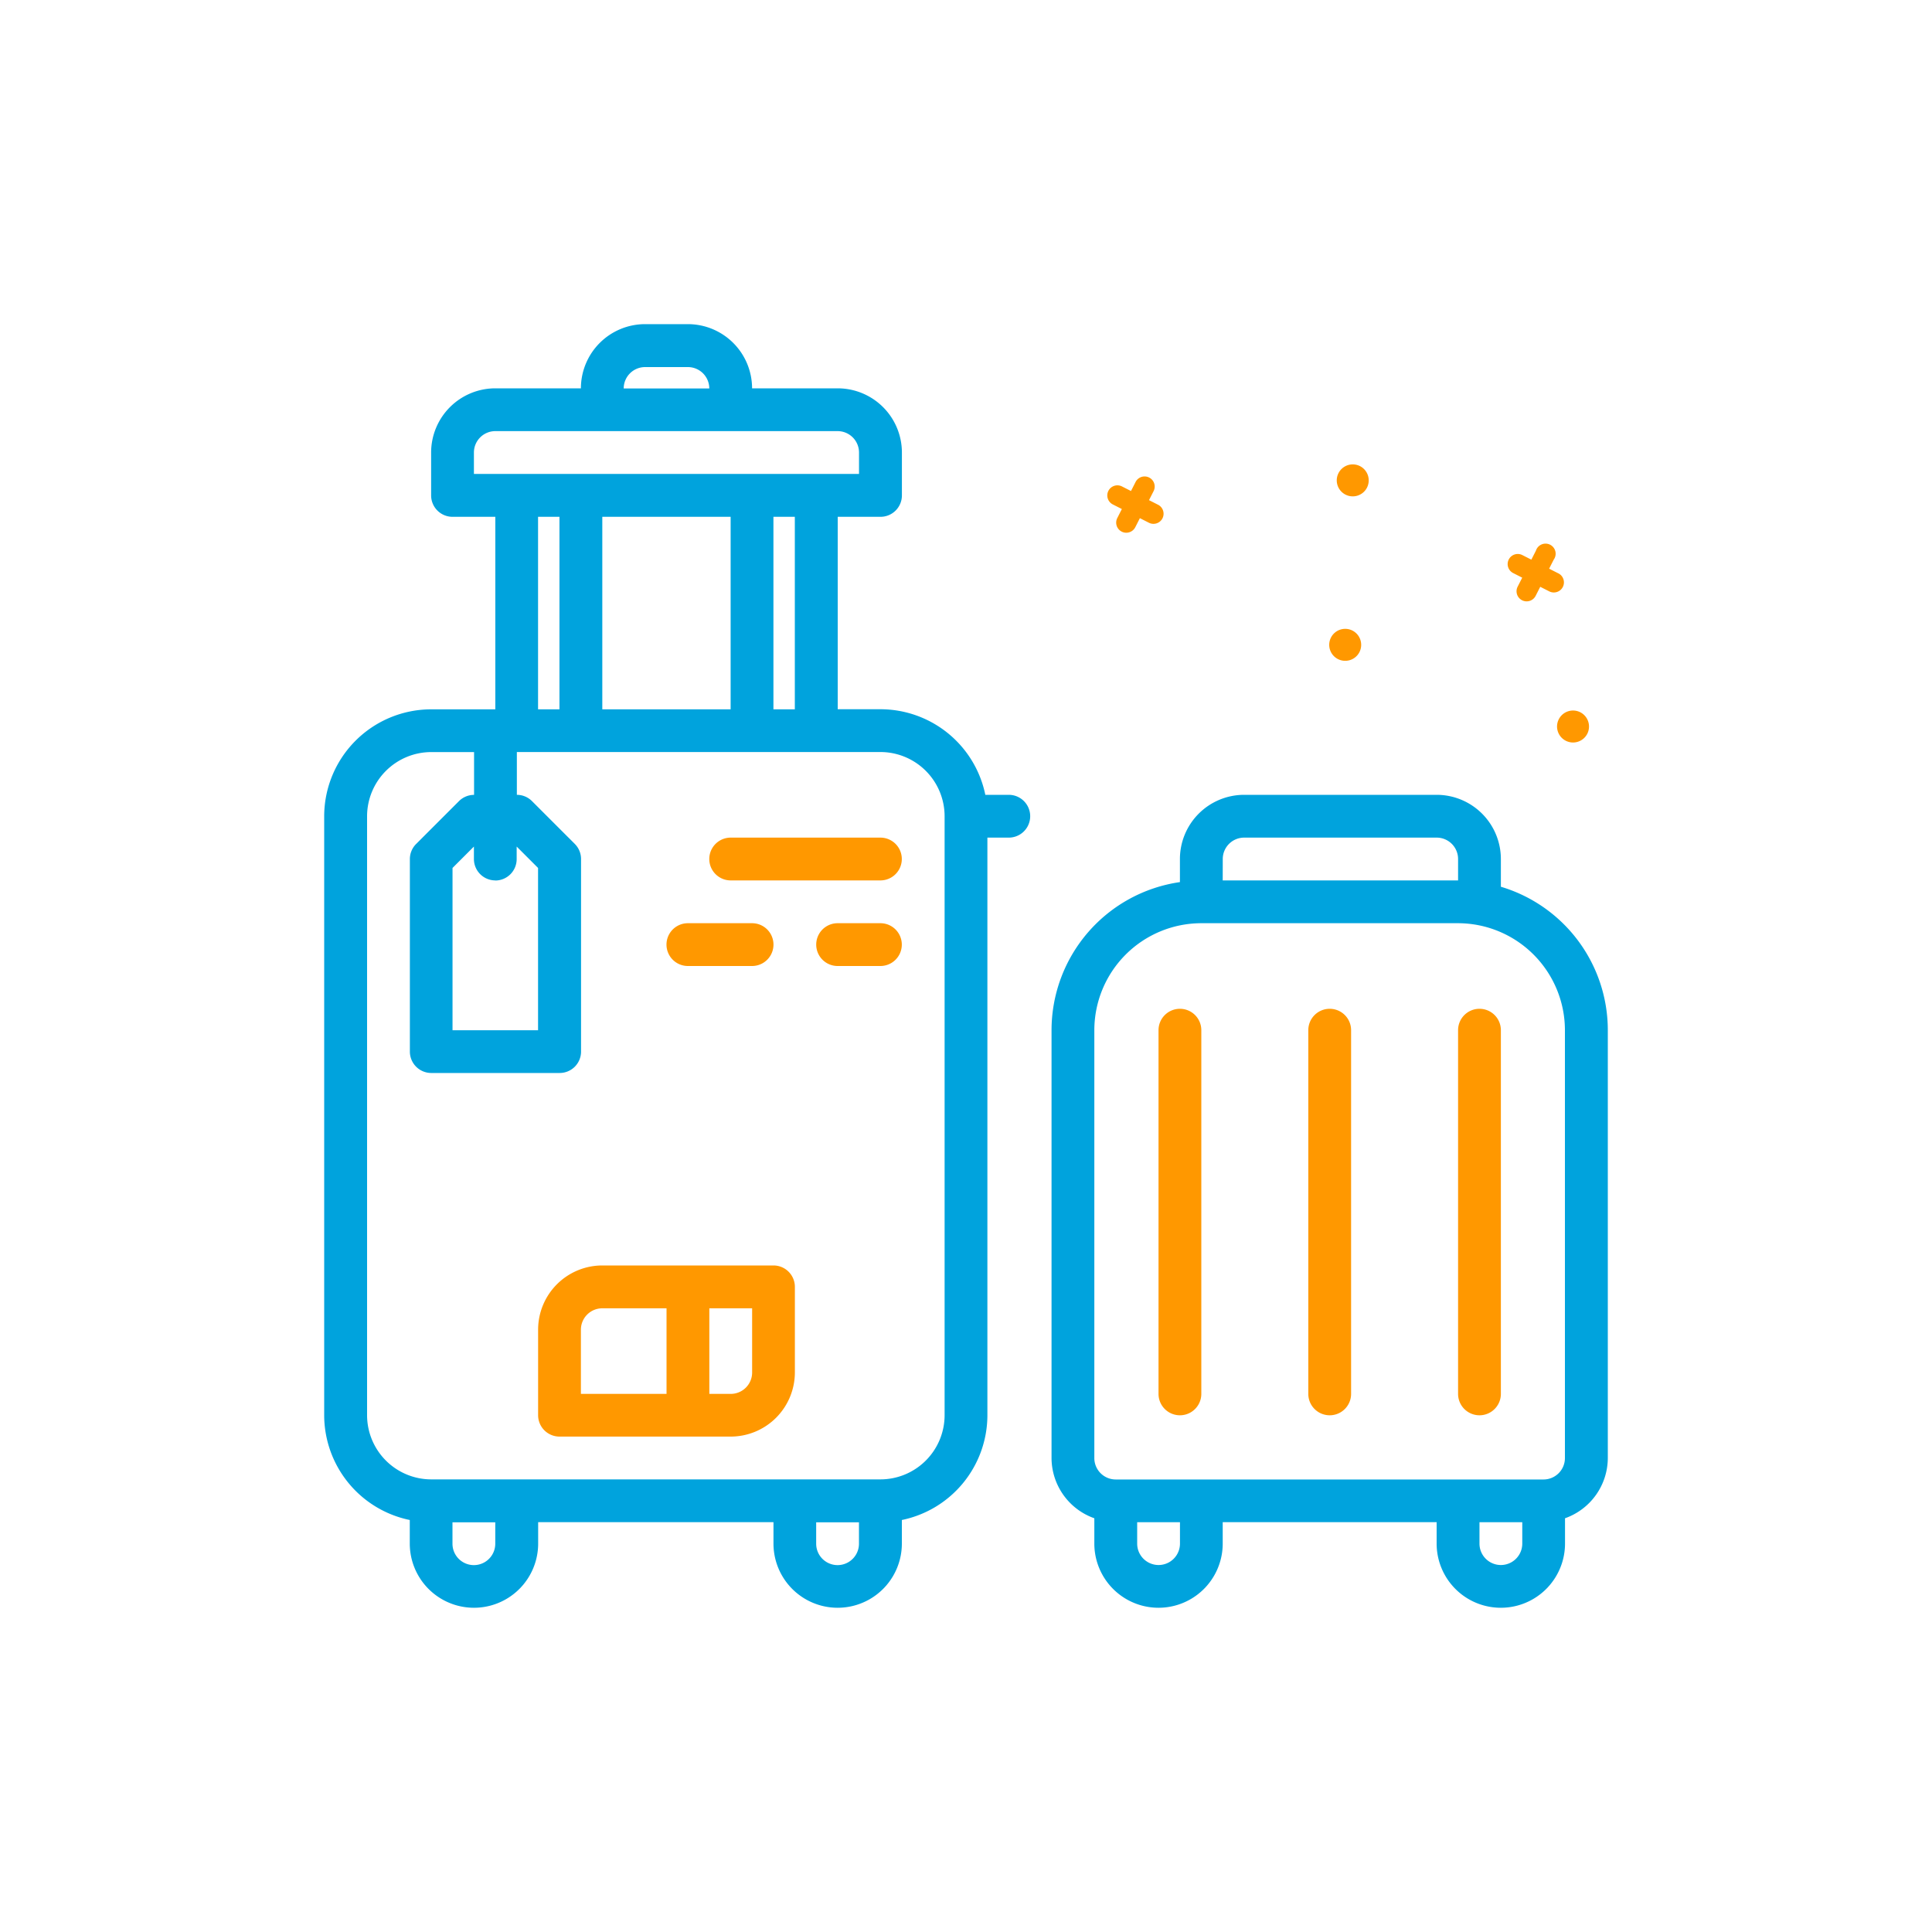 <svg id="Capa_1" data-name="Capa 1" xmlns="http://www.w3.org/2000/svg" viewBox="0 0 400 400"><defs><style>.cls-1{fill:#00a3dd;}.cls-2{fill:#ff9800;}</style></defs><title>viajesyturismo</title><path id="_Compound_Path_" data-name="&lt;Compound Path&gt;" class="cls-1" d="M310.74,183.59v-5.74a13.3,13.3,0,0,0-13.29-13.29H257.58a13.3,13.3,0,0,0-13.29,13.29v4.78a31,31,0,0,0-26.58,30.65v88.59a13.27,13.27,0,0,0,8.86,12.47v5.24a13.29,13.29,0,0,0,26.58,0v-4.43h44.29v4.43a13.29,13.29,0,0,0,26.58,0v-5.24a13.27,13.27,0,0,0,8.86-12.47V213.29A31,31,0,0,0,310.74,183.59Zm-57.58-5.74a4.43,4.43,0,0,1,4.43-4.43h39.86a4.43,4.43,0,0,1,4.43,4.43v4.43H253.15Zm-8.86,141.74a4.43,4.43,0,1,1-8.86,0v-4.43h8.86Zm70.87,0a4.43,4.43,0,1,1-8.86,0v-4.43h8.86ZM324,301.88a4.43,4.43,0,0,1-4.43,4.43H231a4.43,4.43,0,0,1-4.43-4.43V213.29a22.17,22.17,0,0,1,22.15-22.15h53.15A22.17,22.17,0,0,1,324,213.29Z"/><path id="_Path_" data-name="&lt;Path&gt;" class="cls-2" d="M244.29,208.86a4.43,4.43,0,0,0-4.43,4.43v75.3a4.43,4.43,0,1,0,8.86,0v-75.3A4.43,4.43,0,0,0,244.29,208.86Z"/><path id="_Path_2" data-name="&lt;Path&gt;" class="cls-2" d="M275.3,208.86a4.43,4.43,0,0,0-4.43,4.43v75.3a4.43,4.43,0,1,0,8.86,0v-75.3A4.43,4.43,0,0,0,275.3,208.86Z"/><path id="_Path_3" data-name="&lt;Path&gt;" class="cls-2" d="M306.31,208.86a4.43,4.43,0,0,0-4.43,4.43v75.3a4.43,4.43,0,1,0,8.86,0v-75.3A4.43,4.43,0,0,0,306.31,208.86Z"/><path id="_Compound_Path_2" data-name="&lt;Compound Path&gt;" class="cls-1" d="M208.86,164.56H204a22.18,22.18,0,0,0-21.7-17.72h-8.86V107h8.86a4.43,4.43,0,0,0,4.43-4.43V93.69a13.3,13.3,0,0,0-13.29-13.29H155.71a13.3,13.3,0,0,0-13.29-13.29h-8.86a13.3,13.3,0,0,0-13.29,13.29H102.55A13.3,13.3,0,0,0,89.26,93.69v8.86A4.43,4.43,0,0,0,93.69,107h8.86v39.86H89.26A22.17,22.17,0,0,0,67.12,169V293a22.19,22.19,0,0,0,17.72,21.7v4.88a13.29,13.29,0,0,0,26.58,0v-4.43h48.72v4.43a13.29,13.29,0,0,0,26.58,0v-4.88A22.18,22.18,0,0,0,204.43,293V173.42h4.43a4.43,4.43,0,0,0,0-8.86ZM133.56,76h8.86a4.43,4.43,0,0,1,4.43,4.43H129.13A4.43,4.43,0,0,1,133.56,76ZM98.12,98.12V93.69a4.43,4.43,0,0,1,4.43-4.43h70.87a4.43,4.43,0,0,1,4.43,4.43v4.43H98.12ZM164.56,107v39.86h-4.43V107Zm-13.29,0v39.86H124.7V107Zm-35.44,0v39.86h-4.43V107Zm-13.29,75.3a4.43,4.43,0,0,0,4.43-4.43v-2.6l4.43,4.43v33.6H93.69v-33.6l4.43-4.43v2.6A4.43,4.43,0,0,0,102.55,182.28Zm0,137.31a4.43,4.43,0,1,1-8.86,0v-4.43h8.86Zm75.3,0a4.43,4.43,0,1,1-8.86,0v-4.43h8.86ZM195.57,293a13.3,13.3,0,0,1-13.29,13.29h-93A13.3,13.3,0,0,1,76,293V169a13.3,13.3,0,0,1,13.29-13.29h8.86v8.86a4.42,4.42,0,0,0-3.13,1.3l-8.86,8.86a4.41,4.41,0,0,0-1.3,3.13v39.86a4.43,4.43,0,0,0,4.43,4.43h26.58a4.43,4.43,0,0,0,4.43-4.43V177.85a4.41,4.41,0,0,0-1.3-3.13l-8.86-8.86a4.42,4.42,0,0,0-3.13-1.3v-8.86h75.3A13.3,13.3,0,0,1,195.57,169Z"/><path id="_Path_4" data-name="&lt;Path&gt;" class="cls-2" d="M182.28,173.42h-31a4.43,4.43,0,0,0,0,8.86h31a4.43,4.43,0,1,0,0-8.86Z"/><path id="_Path_5" data-name="&lt;Path&gt;" class="cls-2" d="M142.42,200h13.29a4.43,4.43,0,0,0,0-8.86H142.42a4.43,4.43,0,1,0,0,8.86Z"/><path id="_Path_6" data-name="&lt;Path&gt;" class="cls-2" d="M182.28,191.14h-8.86a4.43,4.43,0,1,0,0,8.86h8.86a4.43,4.43,0,1,0,0-8.86Z"/><path id="_Compound_Path_3" data-name="&lt;Compound Path&gt;" class="cls-2" d="M160.14,262H124.7a13.3,13.3,0,0,0-13.29,13.29V293a4.43,4.43,0,0,0,4.43,4.43h35.44a13.3,13.3,0,0,0,13.29-13.29V266.44A4.43,4.43,0,0,0,160.14,262ZM138,288.59H120.27V275.3a4.43,4.43,0,0,1,4.43-4.43H138Zm17.72-4.43a4.43,4.43,0,0,1-4.43,4.43h-4.43V270.87h8.86Z"/><g id="_Group_" data-name="&lt;Group&gt;"><g id="_Group_2" data-name="&lt;Group&gt;"><g id="_Group_3" data-name="&lt;Group&gt;"><path id="_Path_7" data-name="&lt;Path&gt;" class="cls-2" d="M239.76,104.5l-1.87-.95.95-1.87a2.09,2.09,0,0,0-3.73-1.89l-.95,1.87-1.87-.95a2.09,2.09,0,1,0-1.89,3.73l1.87.95-.95,1.87a2.09,2.09,0,1,0,3.73,1.89l.95-1.87,1.87.95a2.09,2.09,0,0,0,1.89-3.73Z"/></g></g><g id="_Group_4" data-name="&lt;Group&gt;"><g id="_Group_5" data-name="&lt;Group&gt;"><path id="_Path_8" data-name="&lt;Path&gt;" class="cls-2" d="M322.6,118.69l-1.87-.95.95-1.87A2.09,2.09,0,1,0,318,114l-.95,1.87-1.87-.95a2.09,2.09,0,0,0-1.89,3.73l1.87.95-.95,1.87a2.09,2.09,0,1,0,3.73,1.89l.95-1.87,1.87.95a2.09,2.09,0,0,0,1.89-3.73Z"/></g></g><g id="_Group_6" data-name="&lt;Group&gt;"><g id="_Group_7" data-name="&lt;Group&gt;"><path id="_Path_9" data-name="&lt;Path&gt;" class="cls-2" d="M281.58,96.51A3.31,3.31,0,1,0,283,101,3.32,3.32,0,0,0,281.58,96.51Z"/></g></g><g id="_Group_8" data-name="&lt;Group&gt;"><g id="_Group_9" data-name="&lt;Group&gt;"><path id="_Path_10" data-name="&lt;Path&gt;" class="cls-2" d="M280,130.55a3.31,3.31,0,1,0,1.46,4.46A3.32,3.32,0,0,0,280,130.55Z"/></g></g><g id="_Group_10" data-name="&lt;Group&gt;"><g id="_Group_11" data-name="&lt;Group&gt;"><path id="_Path_11" data-name="&lt;Path&gt;" class="cls-2" d="M327.17,147.46a3.31,3.31,0,1,0,1.46,4.46A3.32,3.32,0,0,0,327.17,147.46Z"/></g></g></g></svg>